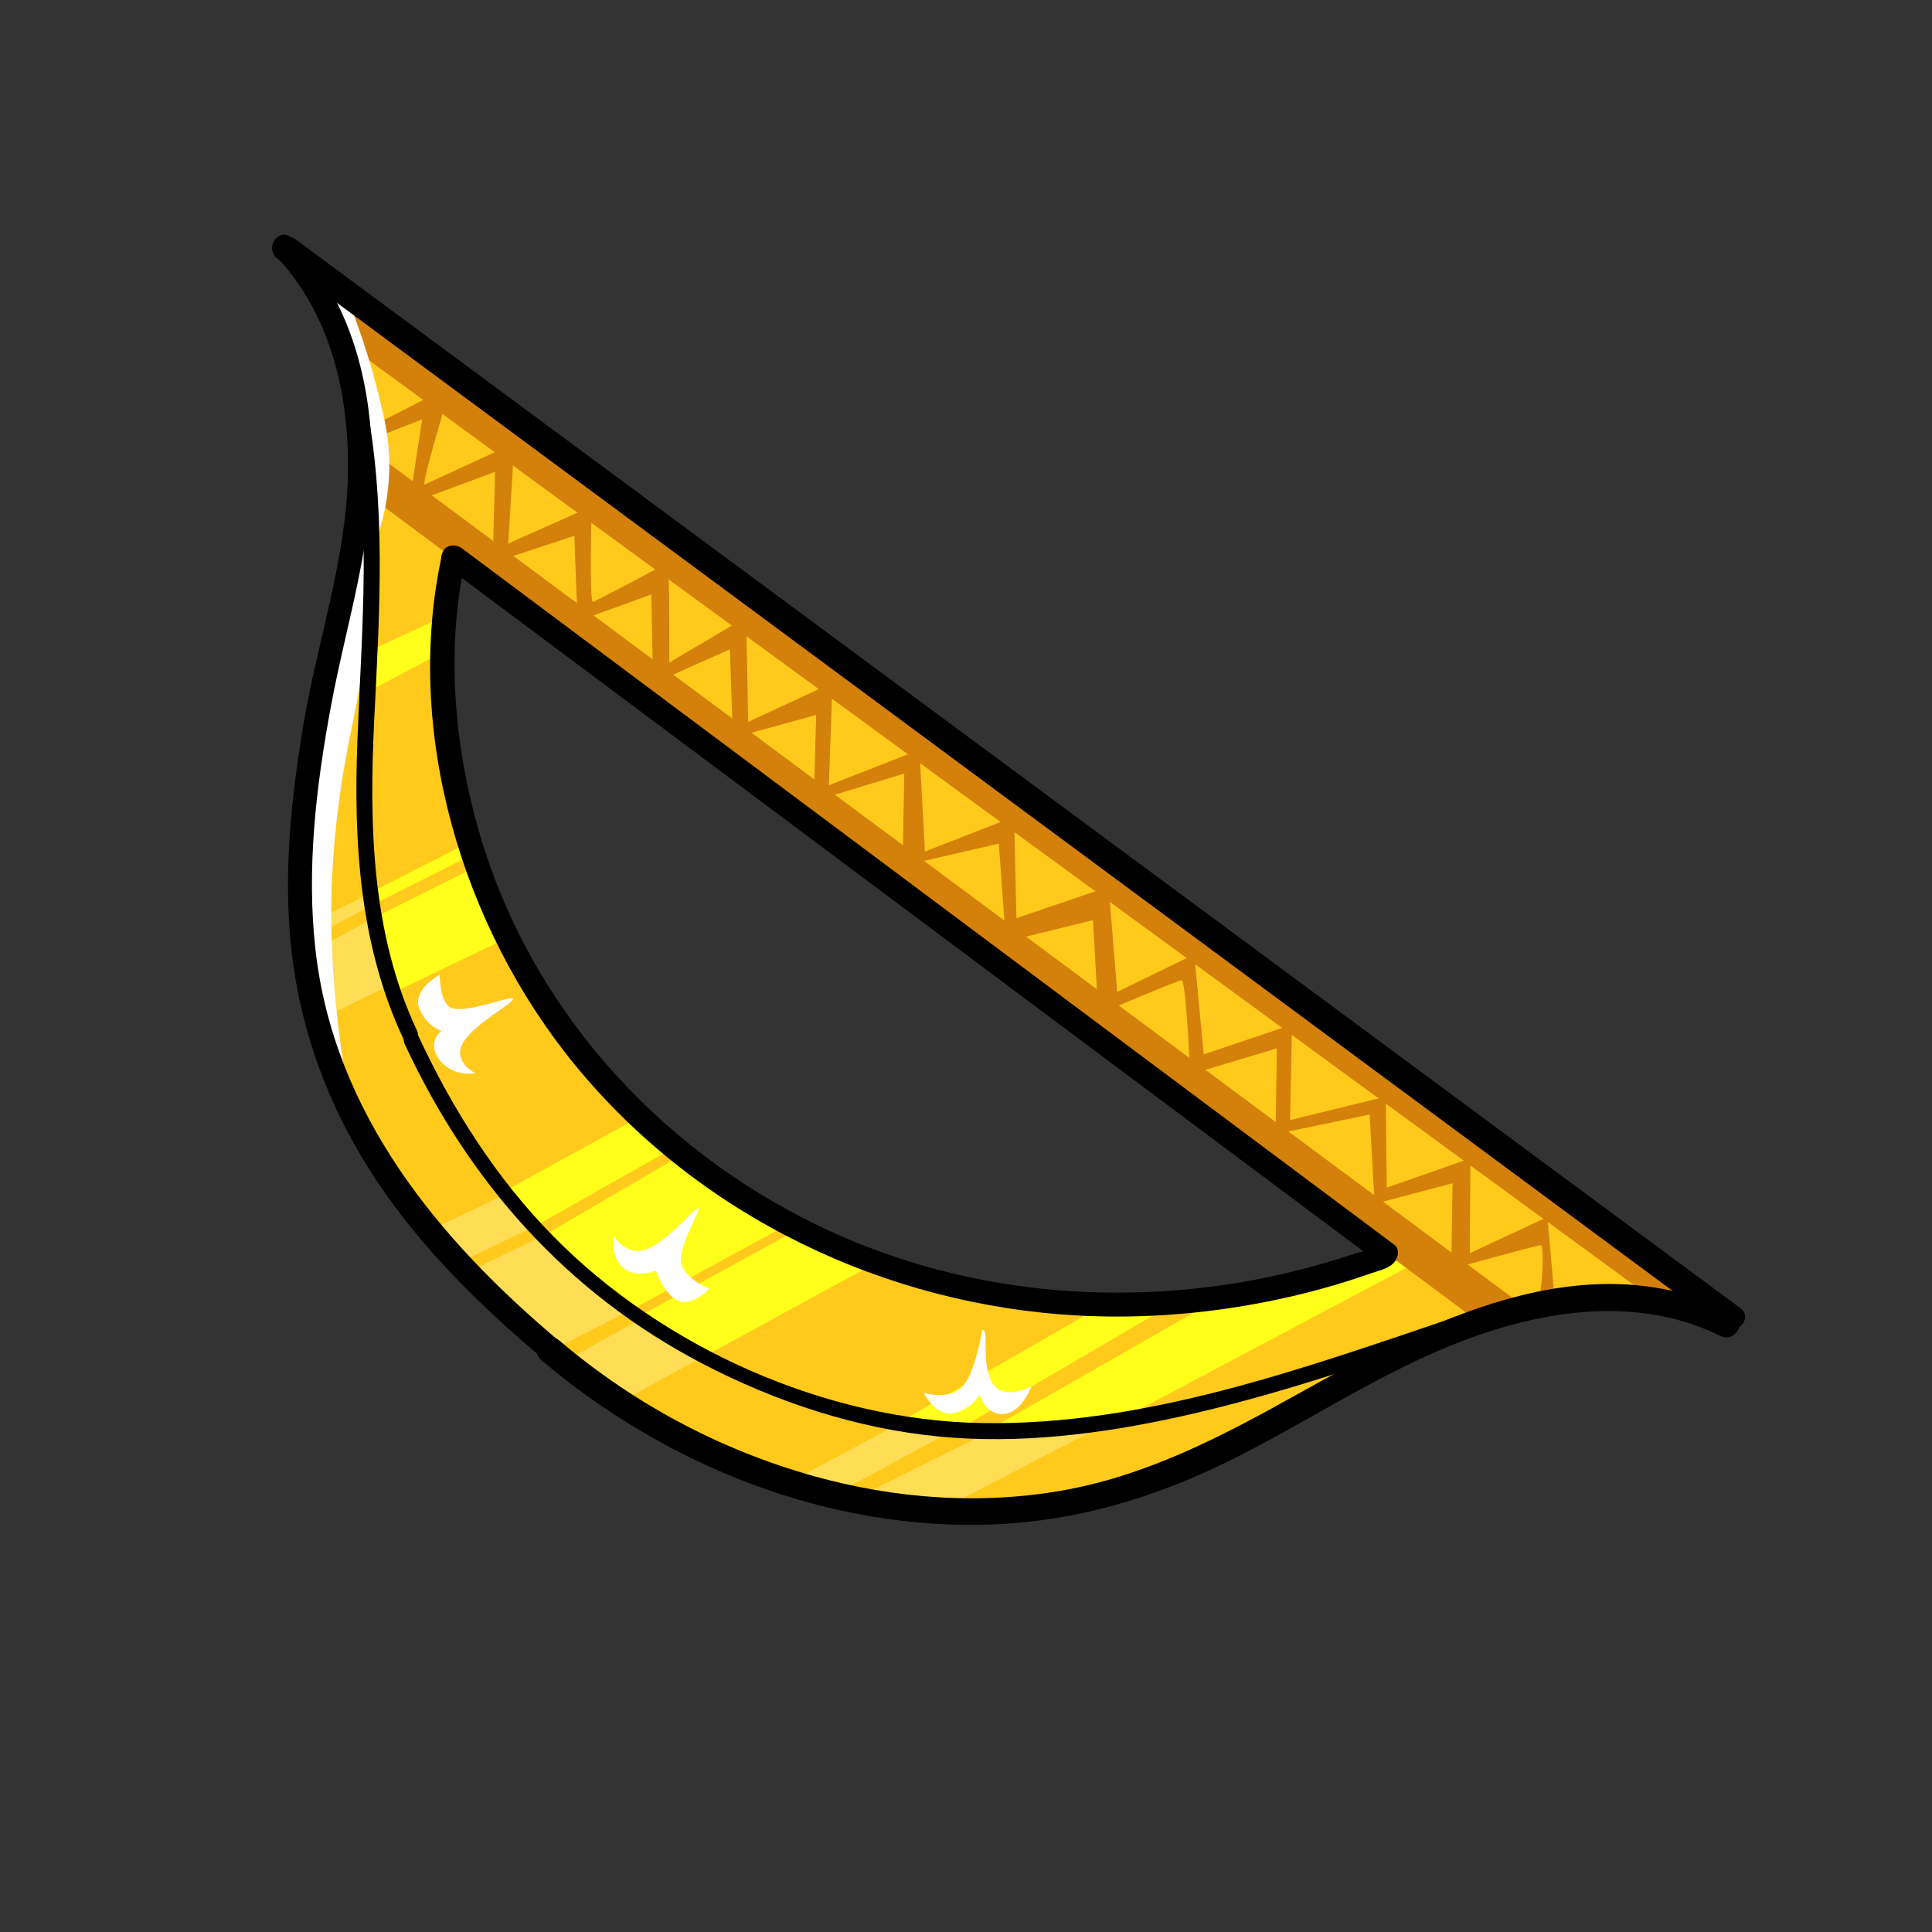 <svg width="400" height="400" viewBox="0 0 400 400" fill="none" xmlns="http://www.w3.org/2000/svg">
<rect x="0" y="0" width="400" height="400" fill="#333333" stroke="none"/>
<path d="M309.811 272.267L75.255 99.935C75.255 99.935 75.277 88.71 72.775 78.74C70.274 68.77 66.504 55.847 66.504 55.847L351.923 268.838C351.923 268.838 333.046 268.167 323.92 268.571C314.794 268.975 309.803 272.265 309.803 272.265" fill="#FFCA1B"/>
<path d="M77.276 124.275C77.215 140.033 73.858 170.084 78.562 194.959C83.267 219.834 100.836 247.735 124.156 267.074C147.477 286.413 179.627 298.278 217.137 296.049C254.645 293.829 311.618 270.637 311.618 270.637L75.561 96.17C75.561 96.17 77.335 108.526 77.274 124.283L77.276 124.275ZM286.618 259.976C256.412 271.387 222.578 273.404 191.482 264.704C160.387 255.996 132.275 236.453 114.103 209.763C95.93 183.074 88.043 149.361 93.453 117.528L93.936 115.33C158.282 163.386 222.627 211.443 286.972 259.5L286.609 259.974L286.618 259.976Z" fill="#FFCA1B"/>
<path d="M112.842 255.671L140.941 239.238C140.941 239.238 148.585 244.855 152.846 247.273C157.106 249.69 164.147 252.944 164.147 252.944L130.266 271.446C130.266 271.446 122.844 266.343 119.387 262.978C115.93 259.613 112.84 255.68 112.84 255.68" fill="#FFFF1B"/>
<path d="M146.611 280.406C146.611 280.406 141.712 278.86 137.451 276.442C133.19 274.025 131.848 272.781 131.848 272.781L165.729 254.279C165.729 254.279 170.138 257.036 173.156 257.971C176.175 258.898 182.294 260.935 182.294 260.935L146.611 280.406Z" fill="#FFFF1B"/>
<path d="M199.896 295.087L242.388 270.202L229.458 269.602L186.809 294.11L199.896 295.087Z" fill="#FFFF1B"/>
<path d="M286.811 280.239C286.811 280.239 236.133 297.785 203.242 296.115C170.348 294.453 139.91 285.243 113.695 258.005C87.48 230.768 77.804 201.087 76.261 171.452C74.718 141.817 79.055 131.044 77.578 118.687C76.099 106.338 75.266 99.929 75.266 99.929C75.266 99.929 59.711 166.874 62.476 191.125C65.241 215.376 73.374 246.522 112.813 278.133C152.251 309.744 174.391 314.092 198.766 312.898C223.141 311.705 244.391 305.079 259.666 295.865C274.941 286.651 286.811 280.239 286.811 280.239Z" fill="#FFCA1B"/>
<path d="M62.706 192.05C63.144 191.664 76.949 184.768 76.949 184.768L77.213 187.279L62.77 195.047L62.706 192.05Z" fill="#FFDD55"/>
<path d="M63.116 197.725L77.733 189.884C77.733 189.884 78.673 194.932 79.544 198.395C80.415 201.858 80.87 203.882 80.87 203.882L65.527 211.432C65.527 211.432 63.709 207.166 63.663 203.755C63.617 200.344 63.574 198.346 63.574 198.346L63.114 197.734L63.116 197.725Z" fill="#FFDD55"/>
<path d="M90.032 254.246L104.595 247.238L110.849 253.849L95.596 261.159L90.032 254.246Z" fill="#FFDD55"/>
<path d="M95.761 263.909L112.816 255.63C112.816 255.63 116.679 260.441 120.622 264.005C124.564 267.57 130.23 271.412 130.23 271.412L115.639 278.84C115.639 278.84 110.719 276.296 105.417 271.902C100.114 267.508 95.759 263.917 95.759 263.917L95.761 263.909Z" fill="#FFDD55"/>
<path d="M116.611 282.056L132.73 273.003C132.73 273.003 136.383 275.445 140.011 277.324C143.636 279.21 146.564 280.386 146.564 280.386L129.191 289.811C129.191 289.811 126.832 289.003 122.911 286.437C118.989 283.872 116.609 282.064 116.609 282.064L116.611 282.056Z" fill="#FFDD55"/>
<path d="M163.337 306.943L187.484 294.023L197.94 295.819L173.181 309.199L163.337 306.943Z" fill="#FFDD55"/>
<path d="M178.05 309.744L206.519 295.593C206.519 295.593 215.532 296.392 218.904 295.761C222.266 295.137 230.312 294.125 230.312 294.125L195.446 312.216C195.446 312.216 191.936 312.501 186.506 311.591C181.076 310.681 178.05 309.744 178.05 309.744Z" fill="#FFDD55"/>
<path d="M91.406 213.421C91.406 213.421 88.164 215.782 91.036 219.456C93.907 223.129 98.405 222.193 98.405 222.193C98.405 222.193 93.439 219.734 95.974 215.718C98.509 211.702 106.562 207.615 106.204 206.79C105.846 205.966 95.078 210.558 92.794 208.259C90.969 206.432 91.034 201.826 91.034 201.826C91.034 201.826 85.187 204.97 86.836 208.839C88.485 212.709 91.406 213.421 91.406 213.421Z" fill="white"/>
<path d="M135.747 263.074C135.747 263.074 131.605 264.843 128.922 262.39C126.247 259.939 127.161 255.957 127.161 255.957C127.161 255.957 129.718 260.421 134.14 258.534C138.562 256.647 144.092 249.716 144.609 250.159C145.125 250.601 140.057 258.624 141.077 261.781C142.098 264.939 146.828 266.837 146.828 266.837C146.828 266.837 143.23 270.659 140.353 269.268C137.473 267.886 135.749 263.066 135.749 263.066L135.747 263.074Z" fill="white"/>
<path d="M203.353 275.399C203.353 275.399 201.839 284.865 198.989 287.378C196.148 289.893 191.258 288.385 191.258 288.385C191.258 288.385 193.773 293.519 197.601 292.54C201.428 291.562 202.811 288.683 202.811 288.683C202.811 288.683 204.027 293.062 207.813 292.754C211.598 292.446 213.539 287.046 213.539 287.046C213.539 287.046 207.421 290.309 205.262 286.008C203.103 281.706 204.848 275.083 203.353 275.399Z" fill="white"/>
<path d="M92.448 134.611L92.895 127.155L76.725 134.662L76.639 142.969" fill="#FFFF1B"/>
<path d="M199.159 295.709C199.159 295.709 194.822 295.95 191.944 295.353C189.073 294.766 187.531 294.007 187.531 294.007" fill="#FFFF1B"/>
<path d="M253.927 267.89C253.927 267.89 265.331 267.666 272.115 264.164C278.899 260.663 286.869 258.064 286.869 258.064L293.149 261.438L232.756 293.471C232.756 293.471 223.053 295.799 215.134 296.152C207.214 296.504 204.705 296.044 204.705 296.044L253.927 267.89Z" fill="#FFFF1B"/>
<path d="M318.4 268.8C319.232 268.444 319.879 257.722 318.936 257.799C317.994 257.877 300.468 262.734 300.468 262.734L300.738 244.984L284.606 249.248L283.575 230.752L264.089 234.814L264.359 217.064L246.409 222.432C246.409 222.432 245.583 202.868 244.632 202.944C243.682 203.02 227.389 209.967 227.389 209.967L226.283 190.52L208.257 194.938L206.801 174.67L186.874 179.24L187.226 160.158L168.444 165.882L168.993 148.023L151.747 152.761L151.115 134.427L135.212 141.534L134.852 123.08L119.578 128.607L118.905 110.935L102.016 116.506L102.488 97.696L84.727 104.284L87.406 86.823L78.172 90.437C78.172 90.437 76.439 87.908 77.39 87.832C78.34 87.755 90.576 81.237 90.576 81.237L92.504 82.695C92.504 82.695 87.108 100.669 87.932 100.311C88.756 99.953 106.482 91.751 106.482 91.751L105.222 112.532L122.507 104.839C122.507 104.839 121.951 124.989 122.783 124.633C123.615 124.277 137.785 116.934 138.218 116.424C138.65 115.913 138.57 137.168 138.57 137.168L154.48 127.77L154.911 149.457L172.358 141.366L171.608 162.579L190.354 155.242L191.496 176.301L209.962 169.082L210.434 190.098L229.536 183.594L231.307 205.365L247.252 197.588L249.225 218.298L267.497 212.142L267.102 231.894L286.911 227.044L287.109 245.896L304.43 239.815L304.314 259.458L320.377 251.961L321.728 267.383L318.41 268.794L318.4 268.8Z" fill="#D4810B"/>
<path d="M313.66 269.087L76.308 92.838L76.464 102.656L304.951 272.805L313.66 269.087Z" fill="#D4810B"/>
<path d="M341.956 268.733L71.72 71.181L66.843 58.333L354.5 270.246L341.956 268.733Z" fill="#D4810B"/>
<path d="M77.804 111.808C77.804 111.808 82.636 100.931 79.588 86.885C76.541 72.839 72.656 63.725 72.656 63.725L67.501 60.046C67.501 60.046 74.844 74.216 76.043 90.03C77.234 105.843 77.814 111.801 77.814 111.801L77.804 111.808Z" fill="white"/>
<path d="M71.808 224.283C71.808 224.283 67.418 202.149 68.87 179.53C70.329 156.912 74.217 147.586 75.148 136.502C76.07 125.417 75.343 111.403 75.343 111.403C75.343 111.403 63.142 157.565 62.952 178.428C62.762 199.291 71.806 224.292 71.806 224.292L71.808 224.283Z" fill="white"/>
<path d="M110.849 253.849L139.735 237.485C139.735 237.485 133.754 230.641 133.203 230.871C132.653 231.1 104.508 246.599 104.508 246.599L110.849 253.849Z" fill="#FFFF1B"/>
<path d="M81.335 205.567L105.269 194.053C105.269 194.053 102.092 187.109 100.905 184.332C99.718 181.554 99.336 179.103 99.336 179.103L77.727 189.874C77.727 189.874 78.975 194.61 79.538 198.385C80.102 202.16 81.152 205.638 81.335 205.567Z" fill="#FFFF1B"/>
<path d="M77.223 187.273L98.314 176.704C98.314 176.704 98.396 173.828 97.844 174.067C97.292 174.305 76.284 185.006 76.284 185.006L77.221 187.281" fill="#FFFF1B"/>
<path d="M358.782 271.745C328.097 256.532 295.287 273.765 268.377 288.791C253.373 297.17 238.137 305.164 221.088 308.378C203.548 311.679 185.368 310.368 168.247 305.544C148.95 300.103 131.111 290.553 115.838 277.57C113.143 275.28 109.349 279.274 112.058 281.576C137.84 303.499 171.774 317.033 205.882 315.603C222.768 314.897 238.691 310.183 253.814 302.791C269.36 295.192 283.834 285.373 299.879 278.779C317.6 271.5 338.307 267.739 356.16 276.586C359.336 278.159 361.966 273.32 358.782 271.745Z" fill="black"/>
<path d="M116.131 277.96C90.861 256.766 69.183 230.641 65.329 196.756C63.409 179.842 65.449 162.694 68.55 146.045C71.781 128.686 77.416 111.901 76.99 94.034C76.589 77.558 71.952 61.496 60.457 49.328C58.258 47.004 54.865 50.621 57.049 52.932C68.37 64.912 72.204 81.206 72.05 97.326C71.886 115.371 65.713 132.597 62.778 150.261C60.109 166.286 58.463 182.749 60.612 198.941C62.645 214.278 68.052 228.749 76.283 241.834C85.936 257.176 98.906 269.974 112.717 281.554C115.155 283.602 118.571 279.999 116.125 277.95L116.131 277.96Z" fill="black"/>
<path d="M360.306 270.816L127.159 98.349L61.228 49.576C58.406 47.492 54.597 51.474 57.448 53.582L290.594 226.049L356.526 274.823C359.347 276.907 363.156 272.925 360.306 270.816Z" fill="black"/>
<path d="M92.237 117.133L242.449 229.326L285.27 261.312L285.167 257.809C284.526 258.654 281.429 259.227 280.341 259.593C278.025 260.373 275.686 261.095 273.326 261.76C268.613 263.1 263.846 264.218 259.036 265.108C249.152 266.94 239.058 267.757 229.004 267.614C209.721 267.337 190.479 263.277 172.872 255.359C138.532 239.927 111.186 210.875 99.948 174.729C94.137 156.058 92.127 135.129 96.35 115.898C97.037 112.788 92.206 111.659 91.518 114.778C83.49 151.401 95.654 191.973 119.105 220.566C144.698 251.766 183.221 270.252 223.35 272.371C235.081 272.99 246.855 272.223 258.428 270.215C263.941 269.262 269.414 268.028 274.8 266.496C277.861 265.627 280.892 264.665 283.892 263.608C285.563 263.019 287.647 262.682 288.773 261.208C289.512 260.237 289.83 258.567 288.67 257.705L138.458 145.512L95.636 113.527C93.102 111.632 89.68 115.224 92.228 117.131L92.237 117.133Z" fill="black"/>
<path d="M301.024 272.784C269.516 283.423 236.991 295.212 203.263 294.629C170.864 294.067 137.238 279.017 114.56 255.965C102.734 243.947 93.628 229.595 86.561 214.347C85.665 212.421 82.875 214.19 83.759 216.095C96.996 244.666 117.36 267.696 145.418 282.318C160.664 290.264 177.272 295.762 194.429 297.42C211.05 299.024 227.871 296.908 244.112 293.34C263.819 289.007 282.931 282.383 302.012 275.934C304.025 275.259 303.05 272.094 301.034 272.778L301.024 272.784Z" fill="black"/>
<path d="M86.339 213.388C76.898 193.3 76.406 170.675 77.487 148.902C78.588 126.628 80.007 104.559 75.64 82.517C75.225 80.433 72.074 81.429 72.484 83.494C77.073 106.686 74.9 129.897 73.998 153.307C73.181 174.356 74.452 195.802 83.544 215.138C84.449 217.065 87.247 215.299 86.347 213.39L86.339 213.388Z" fill="black"/>
</svg>

